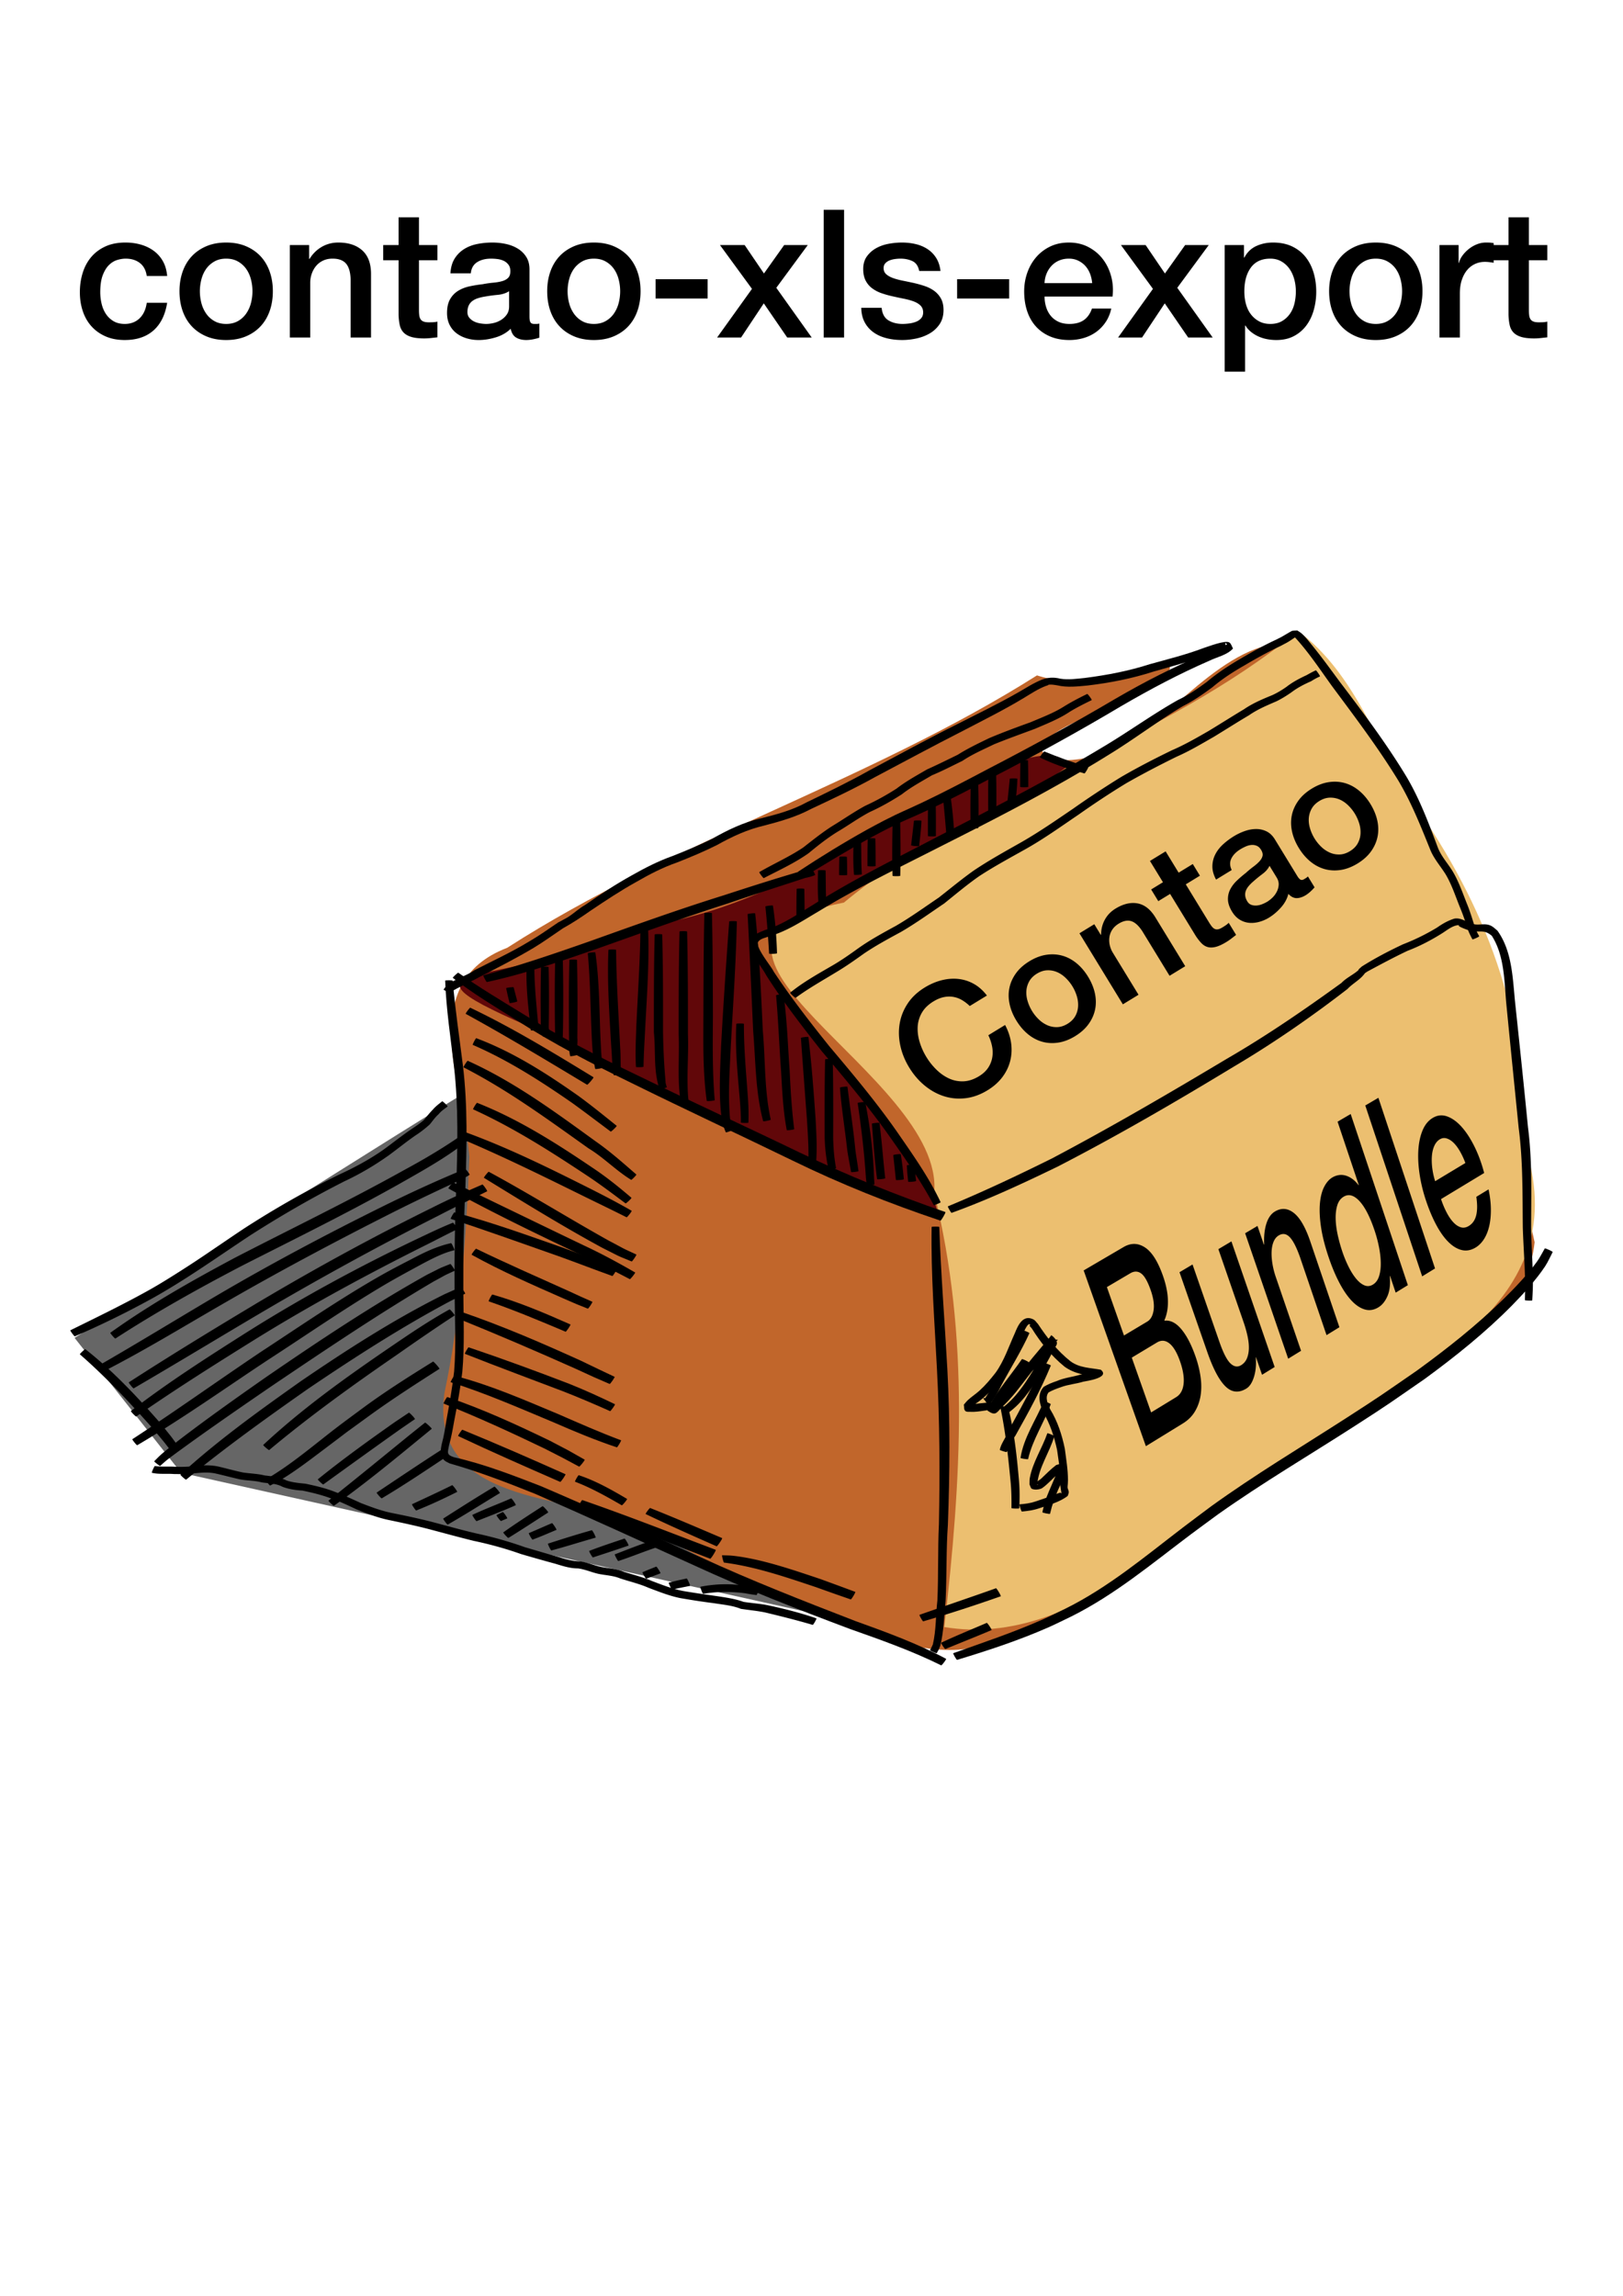 <svg xmlns="http://www.w3.org/2000/svg" xml:space="preserve" width="595.279" height="841.891"><path fill="#666" d="M170.634 400.729c-5.21 2.605-143.284 89.876-143.284 89.876l39.076 49.497 234.462 52.102-130.254-191.475z"/><path fill="#C1662B" d="M380.338 247.677c-61.747 39.027-132.904 60.449-194.295 99.879-33.777 12.962-16.141 50.449-13.88 76.629-1.11 29.135-3.156 58.222-9.166 86.756-5.505 40.301 44.07 37.542 69.226 46.826 36.663 19.719 90.234 50.006 120.455 47.095 52.556-6.272 84.051-51.57 129.165-74.419 25.832-27.016 76.708-35.299 81.017-74.886-8.582-37.246-3.098-85.758-21.847-120.061-19.239-27.993-31.153-60.387-51.091-87.789-20.555-28.02-47.803 1.767-65.524 16.377-26.816 25.659-69.438 13.351-17.95-4.006 11.448-5.319 38.914-21.927 9.498-13.833-11.628 2.354-23.949 5.244-35.603 1.431l-.005.001z"/><path fill="#ECBF70" d="M476.08 231.395c-50.324 41.307-116.613 58.313-166.56 99.59-76.535 15.025 37.174 63.216 33.109 106.446 13.102 52.785 9.953 105.271 3.722 159.223 49.467 8.166 90.354-39.854 130.441-63.771 39.376-30.78 103.304-53.139 81.892-114.746 1.735-45.847-14.054-86.243-40.154-123.533-13.557-21.364-21.357-47.626-42.449-63.214l-.001.005z"/><path fill="#610709" d="M343.872 445.009c-52.142-15.301-106.44-51.945-150.234-68.76-56.411-24.555-6.816-13.567 44.629-36.787 38.853-6.735 65.418-24.533 98.497-43.491 12.54-7.66 51.462-27.374 54.618-14.914-28.938 22.615-86.721 45.007-113.657 64.214-4.238 10.792 43.816 54.351 58.084 81.566 2.957 4.272 7.275 12.986 8.067 18.171l-.004.001z"/><path d="M168.086 356.707c7.633 5.366 15.647 10.153 23.6 15.025 13.482 8.426 27.646 15.686 41.977 22.54 19.764 9.624 39.757 18.766 59.55 28.329 17.396 8.377 35.298 15.593 53.545 21.875.222.129-1.605 3.274-1.828 3.145-18.436-6.179-36.499-13.38-53.986-21.909-19.752-9.601-39.665-18.867-59.359-28.583-14.353-6.993-28.559-14.352-42.029-22.948-7.965-4.973-16.056-9.817-23.477-15.591-.134-.143 1.873-2.024 2.007-1.883zM166.035 359.621c.906 10.448 2.471 20.821 3.761 31.224 1.771 14.729 1.402 29.579.904 44.37-.614 12.824-.8 25.658-.762 38.495.06 9.817.492 19.619-.372 29.41-.731 6.069-1.831 12.118-3.011 18.119-.519 2.96-1.031 5.877-1.856 8.765-.517 2.736-1.006 3.473 1.862 4.388 10.876 2.469 21.317 6.513 31.692 10.534 19.651 8.412 39.133 17.227 58.595 26.07 18.598 8.568 37.658 16.022 56.747 23.406 11.383 4.096 22.729 8.229 33.43 13.914.168.128-1.644 2.515-1.812 2.387-10.793-5.341-22.119-9.333-33.462-13.34-19.237-7.223-38.387-14.675-57.061-23.276-19.401-8.812-38.78-17.685-58.299-26.233-10.332-4.141-20.723-8.165-31.444-11.191-.637-.362-1.352-.612-1.909-1.086-1.885-1.603-1.429-4.083-.978-6.188.78-2.834 1.209-5.69 1.686-8.594 1.082-5.933 2.147-11.895 2.819-17.885.772-9.72.242-19.446.159-29.186-.087-12.87.097-25.739.633-38.599.446-14.649.839-29.353-.842-43.947-1.233-10.499-2.844-20.981-3.244-31.556.001-.195 2.765-.195 2.764-.001z"/><path d="M344.509 449.947c.592 17.424 2.01 34.807 2.96 52.212 1.039 18.958.898 37.943.197 56.907-.665 9.321-.376 18.678-.847 28.002-.576 5.51-.609 11.118-1.958 16.512-.806 1.885-.372 1.005-1.278 2.65-.08.176-2.567-.953-2.487-1.129.749-1.336.396-.646 1.053-2.071 1.235-5.258 1.03-10.739 1.663-16.084.427-9.31.104-18.646.56-27.959.382-18.89.278-37.788-.704-56.66-.879-17.444-2.26-34.905-1.969-52.379-.001-.199 2.81-.199 2.81-.001zM349.628 606.243c10.972-3.907 22.066-7.614 32.728-12.331 2.87-1.271 5.668-2.698 8.502-4.047 15.708-7.806 29.143-19.111 42.981-29.692 3.413-2.61 6.87-5.161 10.306-7.741 16.059-11.598 33.081-21.762 49.72-32.485 13.456-8.671 12.693-8.294 25.842-17.35 11.168-8.1 21.993-16.694 31.867-26.349 3.839-3.754 8.979-9.16 12.216-13.681 1.07-1.495 1.867-3.168 2.801-4.752.094-.205 2.994 1.12 2.9 1.325-.932 1.749-1.705 3.593-2.796 5.247-3.189 4.837-8.164 10.309-12.12 14.317-9.814 9.945-20.723 18.694-31.986 26.933-12.971 8.96-12.658 8.901-25.941 17.446-16.593 10.674-33.617 20.697-49.726 32.107-3.447 2.539-6.921 5.042-10.342 7.615-14.102 10.608-27.737 22.033-43.634 29.958-2.89 1.372-5.738 2.833-8.669 4.117-10.766 4.716-22.003 8.419-33.243 11.808-.173.1-1.58-2.346-1.406-2.445z"/><path d="M347.668 442.379c12.945-5.354 25.611-11.342 38.156-17.565 21.805-11.515 43.095-23.96 64.254-36.611 14.521-8.407 28.346-17.926 41.935-27.749 1.767-1.883 4.328-2.989 6.229-4.691.068-.061.021-.195.082-.263.358-.385.771-.715 1.157-1.072 4.819-3.043 9.913-5.702 15.072-8.126a79.171 79.171 0 0 0 12.625-6.215c1.911-1.352 3.986-2.525 6.231-3.214 2.567-.467 4.563 1.397 6.955 1.987 1.782.464 3.652-.172 5.438.248 1.501.353 2.272 1.223 3.413 2.165 5.358 7.44 5.595 17.196 6.459 26 1.637 15.388 3.256 30.778 4.762 46.181 1.583 12.147 1.166 24.364 1.146 36.564.105 6.362.536 12.711.645 19.073.043 2.593-.085 5.182-.236 7.769-.008.191-2.707.082-2.7-.109.096-2.535.127-5.073.063-7.61-.15-6.376-.637-12.735-.827-19.11-.131-12.113.078-24.243-1.499-36.293-1.537-15.404-3.104-30.805-4.602-46.213-.693-8.161-.713-17.254-5.271-24.374-3.062-2.545-4.382-1.009-8.063-1.87-.684-.217-3.69-1.255-4.123-1.826-.065-.087.39-.104.29-.148-.204-.091-.447-.015-.672-.022-2.052.305-3.879 1.834-5.571 2.912-4.061 2.557-8.271 4.759-12.766 6.474-5 2.366-9.879 4.99-14.749 7.609-1.427.97-.379.142-1.739 1.644-1.507 1.664-3.964 3.043-5.525 4.733-13.32 10.287-27.185 19.885-41.672 28.461-21.166 12.833-42.559 25.309-64.572 36.648-12.749 6.176-25.616 12.192-38.955 17-.169.097-1.539-2.287-1.37-2.384z"/><path d="M342.459 441.901c-4.495-8.456-9.994-16.343-15.49-24.169-7.841-11.234-16.67-21.695-25.493-32.155-7.133-9.036-14.212-18.131-20.394-27.854-2.006-3.78-5.792-7.525-5.876-12.052.513-2.92 3.011-3.596 5.404-4.628 6.413-1.927 11.922-5.786 17.59-9.227 14.604-9.222 30.143-16.87 45.437-24.863 20.388-10.522 40.854-20.937 60.507-32.792 9.438-5.568 18.287-12.037 27.832-17.424 3.825-1.794 7.296-4.204 10.689-6.696 3.708-3.132 7.758-5.807 11.942-8.252 4.404-2.582 8.836-5.099 13.476-7.231.579-.292 1.157-.588 1.738-.875.354-.175 3.864-2.283 4.045-2.323.642-.143 1.31-.104 1.965-.156.535.376 1.111.698 1.604 1.127 1.371 1.192 2.849 3.125 3.939 4.466 3.487 4.285 6.712 8.75 9.998 13.19 8.605 11.323 17.127 22.671 24.493 34.848 4.8 8.108 8.117 16.942 11.406 25.735 1.193 3.244 3.54 5.8 5.362 8.678 2.455 4.015 3.941 8.564 5.702 12.918 1.051 2.687 1.875 5.433 2.712 8.188a31.448 31.448 0 0 0 1.496 2.975c.079.177-2.418 1.305-2.497 1.128-.6-1.12-1.163-2.247-1.622-3.433-.834-2.686-1.729-5.335-2.795-7.942-1.748-4.216-3.104-8.658-5.473-12.568-1.894-3.013-4.32-5.698-5.631-9.06-3.464-8.565-6.877-17.196-11.62-25.157-7.385-12.07-15.907-23.316-24.338-34.667-4.377-6.063-8.525-12.379-13.597-17.891.188-.094.355-.292.566-.282s-.384.167-.559.282c-1.18.774-2.186 1.522-3.457 2.177-.604.311-1.203.635-1.805.953-4.559 2.132-8.944 4.577-13.278 7.138-4.137 2.351-8.149 4.941-11.78 8.031-3.449 2.55-6.989 5-10.831 6.93-9.363 5.596-18.016 12.239-27.335 17.912-19.55 12.162-40.038 22.688-60.585 33.05-15.349 7.846-30.955 15.302-45.679 24.286-5.827 3.402-11.513 7.3-18.081 9.122-1.529.651-3.455.787-4.257 2.349-.183 2.623 4.781 8.377 5.896 10.617 6.298 9.519 13.315 18.525 20.445 27.431 8.885 10.514 17.729 21.069 25.55 32.418 5.497 7.946 11.094 15.939 15.224 24.703.073.181-2.478 1.229-2.552 1.048h.007zM177.292 357.674c13.142-3.543 26.01-7.939 38.847-12.443 16.404-5.859 32.785-11.767 49.42-16.945 9.438-3.086 18.901-6.103 28.435-8.884 1.235-.26 2.466-.538 3.694-.827.165-.09 1.443 2.244 1.278 2.335-1.164.437-2.34.825-3.574 1.025-9.397 3.103-18.839 6.066-28.193 9.3-16.563 5.273-32.872 11.264-49.264 17.043-12.955 4.468-25.933 8.951-39.351 11.846-.174.092-1.466-2.359-1.292-2.45z"/><path d="M292.712 319.661c8.201-5.404 16.573-10.559 25.154-15.34 2.06-1.104 4.097-2.25 6.179-3.312 7.095-3.619 7.052-3.317 14.437-6.823 8.095-3.843 16.01-8.034 23.934-12.213 15.797-8.188 31.397-16.702 46.719-25.748 10.572-6.143 21.487-11.758 32.788-16.441 2.818-.845 5.598-2.223 8.147-3.485-1.42-1.772.028 1.671-.594 1.854-.39.114-.798.15-1.196.225-.479.122-.966.221-1.439.366-1.294.395-2.559.878-3.842 1.305-6.483 2.533-13.207 4.324-19.895 6.221-7.881 2.558-15.976 4.137-24.185 5.11-3.692.35-7.479.795-11.135-.056-1.04-.173-2.179-.378-3.237-.232-.058.008-.031.127-.084.151-.286.136-.599.208-.898.312-2.882 1.095-5.462 2.836-8.09 4.42-7.287 4.391-14.911 8.175-22.446 12.113-10.784 5.482-21.419 11.246-32.115 16.896-7.631 4.237-15.529 7.965-23.43 11.666-5.397 2.876-11.207 4.542-17.089 6.069-6.189 1.423-11.912 4.071-17.418 7.163-4.781 2.399-9.737 4.462-14.715 6.42-5.194 1.801-10.043 4.324-14.793 7.057-5.824 3.225-11.366 6.91-16.891 10.617-3.289 2.321-6.606 4.506-10.124 6.457-3.564 2.389-7.01 4.917-10.688 7.136-6.479 3.856-13.21 7.287-19.924 10.715-3.372 1.886-7.699 3.678-10.691 5.625-.071.173-2.522-.842-2.45-1.015 1.955-3.441 8.27-4.796 11.266-7.085 6.679-3.421 13.513-6.564 19.936-10.452 3.735-2.17 7.248-4.639 10.812-7.073 1.391-.788 2.908-1.468 4.226-2.376 1.901-1.312 3.631-2.897 5.654-4.044 5.519-3.824 11.12-7.537 17.001-10.785 4.867-2.766 9.84-5.316 15.13-7.189 4.866-1.931 9.726-3.927 14.414-6.257 5.665-3.243 11.544-6.078 17.947-7.548 5.747-1.436 11.451-2.927 16.682-5.818 7.812-3.767 15.617-7.565 23.187-11.805 10.695-5.671 21.298-11.515 32.14-16.905 7.549-3.862 15.199-7.535 22.558-11.753 2.785-1.601 5.502-3.386 8.498-4.567 2.211-.852 4.436-.925 6.727-.36 2.993.503 6.027.023 9.02-.263 8.066-1.035 16.04-2.535 23.798-5.044 6.685-1.853 13.426-3.521 19.916-5.991 1.548-.479 7.792-2.921 9.266-1.98.73.466.91 1.474 1.365 2.211-2.151 2.415-5.866 3.112-8.647 4.479-11.084 4.812-21.789 10.51-32.23 16.576-15.319 9.137-30.93 17.724-46.778 25.912-7.983 4.196-15.956 8.419-24.13 12.237-7.801 3.644-6.906 2.902-14.375 6.615-2.083 1.036-4.122 2.16-6.183 3.239-8.6 4.663-16.902 9.826-25.309 14.829-.144.133-2.021-1.903-1.878-2.036h-.002zM383.038 275.562c4.834 1.974 9.755 3.868 14.81 5.206l1.301.512c.167.099-1.233 2.452-1.4 2.353l-1.156-.358c-5.22-1.329-10.355-3.158-15.203-5.501-.157-.118 1.491-2.329 1.648-2.212zM188.395 362.058c.844 3.256.397 1.543 1.339 5.138.043.201-2.799.802-2.841.601-.909-3.712-.498-1.909-1.245-5.409-.023-.195 2.723-.524 2.747-.33z"/><path d="M195.99 353.109c-.075 7.351.671 14.661 1.356 21.97l.206 2.518c.017.202-2.836.433-2.853.231l-.278-2.497c-.82-7.379-1.646-14.784-1.196-22.222 0-.195 2.765-.195 2.765 0zM201.216 354.632c.183 7.353.16 14.71.047 22.065.21 2.083.017 1.179.455 2.735.046.188-2.606.836-2.652.648-.608-2.015-.349-.894-.685-3.383-.113-7.354-.137-14.712.047-22.065 0-.197 2.788-.197 2.788 0zM206.421 352.026c.207 8.285.199 16.573.076 24.859-.062 2.71-.026 1.506-.099 3.614 0 .194-2.743.194-2.743 0-.071-2.108-.035-.904-.098-3.614-.123-8.286-.131-16.575.076-24.859.001-.197 2.788-.197 2.788 0zM211.631 352.026c.254 9.526.214 19.057.129 28.586.207 2.06-.357 4.125.032 6.163.035.188-2.627.689-2.662.501-.538-2.195-.331-4.41-.416-6.664-.085-9.528-.125-19.06.129-28.586 0-.197 2.788-.197 2.788 0zM218.362 349.28c1.492 10.497 1.439 21.116 1.894 31.685.191 3.536.275 7.055.857 10.549.032.199-2.781.647-2.812.448-.76-3.587-1.032-7.208-1.219-10.873-.53-10.504-.538-21.036-1.493-31.518-.021-.196 2.752-.487 2.773-.291zM225.97 348.338c.098 11.945.918 23.865 1.488 35.794.275 3.25.042 6.504.397 9.743.026.194-2.723.564-2.748.37-.668-3.289-.592-6.629-.885-9.968-.702-11.964-1.573-23.948-1.063-35.938 0-.199 2.811-.199 2.811-.001zM237.691 340.305c.503 12.128-.386 24.253-1.027 36.36-.237 4.833-.551 9.666-.635 14.505.004.196-2.766.253-2.77.058-.316-4.895-.03-9.803.119-14.699.553-12.073 1.402-24.135 1.524-36.224.001-.196 2.789-.196 2.789 0zM242.887 342.69c.307 11.949.305 23.903.296 35.855.085 5.428.335 10.854.778 16.265.238 2.9.02 1.896.615 3.858.052.188-2.606.919-2.658.731-2.312-6.586-1.375-14.032-2.092-20.854-.007-11.952-.01-23.905.296-35.855 0-.195 2.765-.195 2.765 0zM252.017 341.607c.296 12.548.311 25.101.308 37.652.312 8.355-.697 16.776.28 25.101.025.2-2.798.551-2.823.352-1.486-8.389-.514-16.983-.86-25.453-.003-12.551.012-25.104.308-37.652-.001-.197 2.787-.197 2.787 0zM261.12 334.864c.298 12.522.319 25.05.359 37.576-.066 10.338-.221 20.674.67 30.982.02.208-2.913.485-2.934.277-1.433-10.362-1.265-20.819-1.221-31.259.04-12.526.062-25.053.36-37.576.002-.195 2.766-.195 2.766 0zM270.263 337.919c-.337 15.275-1.388 30.521-2.229 45.773-.318 7.326-.871 14.648-.562 21.985.121 2.865.191 5.923 1.36 8.58.068.185-2.545 1.152-2.613.967-1.381-3.034-1.732-6.131-1.969-9.468-.522-7.408-.042-14.821.229-22.228.829-15.213 1.857-30.416 2.973-45.609-.001-.198 2.81-.198 2.811 0zM276.981 334.954c1.496 14.273 2.14 28.64 2.794 42.975.98 10.831.535 21.974 2.919 32.648.04.197-2.741.768-2.781.571-2.865-10.746-2.746-22.082-3.671-33.083-.64-14.274-1.272-28.551-2.035-42.818-.021-.196 2.754-.487 2.774-.291v-.002zM287.386 364.663c1.284 9.273 1.573 18.646 2.239 27.977.356 7.158.765 14.302 1.674 21.413.026.193-2.709.557-2.734.364-1.346-7.125-1.672-14.361-2.084-21.585-.675-9.278-1.005-18.574-1.841-27.838-.024-.195 2.724-.524 2.746-.331zM296.503 380.291c1.199 9.918 1.917 19.902 2.627 29.868.304 5.74.681 11.521.076 17.253-.013.195-2.773.014-2.761-.182.274-5.627-.145-11.261-.487-16.876a6046.043 6046.043 0 0 1-2.202-29.735c-.023-.194 2.724-.523 2.747-.328zM305.426 388.492c.226 9.555.196 19.114.17 28.67.068 3.761.341 7.521 1.066 11.214.037.191-2.673.704-2.709.513-.974-3.835-1.358-7.775-1.485-11.727-.026-9.557-.056-19.115.17-28.67 0-.197 2.788-.197 2.788 0zM310.828 398.524c.927 7.571 2.117 15.109 2.853 22.702.325 2.752.843 5.475 1.188 8.224.023.192-2.692.524-2.716.333-.463-2.77-1.053-5.518-1.433-8.301-.827-7.551-2.092-15.048-2.64-22.63-.021-.194 2.725-.523 2.748-.328zM317.366 404.224c1.812 9.126 2.909 18.379 3.213 27.676l.158 2.412c.015.202-2.834.417-2.849.216l-.285-2.509c-.585-9.222-1.684-18.396-3.037-27.535-.018-.198 2.782-.46 2.8-.26zM322.575 411.793c.87 6.747 1.325 13.532 2.11 20.289.021.211-2.969.521-2.99.311-.885-6.749-1.371-13.523-1.894-20.308-.019-.198 2.754-.488 2.774-.292zM330.371 423.279c.522 3.029.83 6.088 1.144 9.145.018.207-2.911.456-2.929.249-.305-3.023-.62-6.046-.962-9.065-.023-.194 2.724-.523 2.747-.329zM335.366 427.351c.391 3.604.176 1.699.648 5.711.019.207-2.901.473-2.921.266-.411-4.14-.253-2.146-.492-5.977.001-.196 2.765-.196 2.765 0zM283.48 332.104c.916 5.777 1.313 11.62 1.515 17.461.008.206-2.906.316-2.914.11a380.886 380.886 0 0 0-1.348-17.241c-.024-.195 2.723-.524 2.747-.33zM294.994 325.98c.1 3.575.103 7.151.109 10.728 0 .213-3.007.213-3.007 0 .007-3.576.009-7.152.109-10.728.001-.198 2.789-.198 2.789 0zM302.808 319.235c.111 3.923-.006 7.84.281 11.755.015.204-2.865.401-2.879.197-.354-3.979-.283-7.96-.167-11.953 0-.194 2.765-.194 2.765.001zM310.635 314.258c.086 4.185.054 1.997.091 6.565 0 .21-2.969.21-2.969 0 .037-4.568.005-2.38.091-6.565 0-.197 2.787-.197 2.787 0zM315.831 308.816c.111 3.923-.006 7.841.281 11.756.015.203-2.865.4-2.879.197-.354-3.979-.283-7.96-.167-11.953.001-.195 2.765-.195 2.765 0zM321.041 307.514c.107 3.349.101 6.7.105 10.051 0 .21-2.976.21-2.976 0 .004-3.351-.003-6.702.104-10.051.002-.195 2.767-.195 2.767 0zM330.157 301.002c.135 6.713.214 13.434.033 20.148 0 .2-2.832.2-2.832 0-.18-6.713-.101-13.434.034-20.148.001-.195 2.765-.195 2.765 0zM337.972 301.002c-.125 3.095-.515 6.171-.865 9.247-.02.207-2.945-.076-2.926-.282.347-2.987.712-5.973 1.026-8.964 0-.196 2.765-.196 2.765-.001zM343.181 294.491c.11 4.025.092 8.052.071 12.078 0 .206-2.907.206-2.907 0-.021-4.026-.038-8.053.071-12.078 0-.196 2.765-.196 2.765 0zM348.622 291.963c.68 4.451 1.061 8.937 1.372 13.426.013.207-2.915.392-2.928.185a836.984 836.984 0 0 0-1.218-13.32c-.02-.196 2.754-.486 2.774-.291zM358.809 287.979c.129 5.207.156 10.419.036 15.627 0 .201-2.837.201-2.837 0a328.28 328.28 0 0 1 .036-15.627c0-.196 2.765-.196 2.765 0zM365.334 282.989c.145 4.881.119 9.766.089 14.648 0 .21-2.966.21-2.966 0-.03-4.883-.056-9.767.089-14.648 0-.197 2.788-.197 2.788 0zM377.042 278.862c.091 3.225.096 6.45.104 9.676 0 .21-2.973.21-2.973 0 .01-3.226.014-6.451.104-9.676.001-.195 2.765-.195 2.765 0zM373.148 285.593c-.107 3.442-.502 6.865-.858 10.288-.018.209-2.979-.05-2.961-.26.35-3.342.718-6.682 1.032-10.027 0-.197 2.787-.197 2.787-.001zM272.855 375.469c-.05 8.731.763 17.424 1.396 26.125.25 3.356.394 6.719.243 10.082-.004.195-2.764.134-2.76-.061.022-3.282-.23-6.552-.511-9.821-.742-8.755-1.635-17.528-1.156-26.324 0-.198 2.787-.198 2.788-.001zM289.811 364.031c4.609-3.75 9.777-6.644 14.893-9.619 3.558-2.005 6.892-4.369 10.203-6.747 4.356-3.078 9.066-5.621 13.74-8.178 5.424-3.159 10.502-6.843 15.699-10.348 4.231-3.32 8.353-6.737 12.736-9.856 5.693-3.833 11.721-7.147 17.688-10.533 6.498-3.73 12.644-7.994 18.831-12.203a346.286 346.286 0 0 1 17.585-11.605c6.078-3.531 12.327-6.745 18.648-9.812 4.69-2.024 9.104-4.567 13.521-7.115 4.32-2.614 8.577-5.333 12.912-7.923 3.22-2.212 6.799-3.714 10.393-5.183 1.829-.839 3.535-1.874 5.179-3.027 2.277-1.779 4.85-3.125 7.464-4.333a40.828 40.828 0 0 1 3.302-1.733c.158-.108 1.695 2.133 1.536 2.242-1.148.48-2.206 1.096-3.261 1.761-2.509 1.101-4.981 2.359-7.164 4.026-1.783 1.239-3.595 2.378-5.552 3.335-3.455 1.491-6.936 2.94-10.044 5.107-4.362 2.568-8.623 5.304-12.949 7.934-4.469 2.55-8.883 5.2-13.608 7.263-6.23 3.068-12.397 6.265-18.43 9.708-5.97 3.627-11.8 7.492-17.51 11.515-6.249 4.232-12.379 8.637-18.95 12.377-5.912 3.335-11.916 6.54-17.597 10.262-4.423 3.101-8.527 6.55-12.731 9.939-5.265 3.544-10.404 7.277-15.899 10.469-4.602 2.493-9.227 4.991-13.564 7.923-3.363 2.419-6.762 4.804-10.326 6.919-4.966 3.023-10.04 5.863-14.734 9.314-.135.144-2.143-1.737-2.011-1.879zM278.49 319.803c5.335-3.095 10.985-5.579 16.116-9.019 3.42-2.67 6.782-5.366 10.431-7.725 4.106-2.477 8.047-5.244 12.257-7.541a91.522 91.522 0 0 0 11.592-6.366c3.489-2.689 7.349-4.795 11.144-7.006 3.805-1.707 7.537-3.552 11.281-5.387 3.686-2.337 7.611-4.189 11.532-6.092 5.004-2.113 10.1-3.994 15.209-5.837 4.129-1.762 8.388-3.344 12.195-5.75 2.75-1.705 5.607-3.189 8.515-4.602.159-.117 1.814 2.137 1.655 2.254-2.816 1.384-5.621 2.769-8.291 4.43-3.902 2.584-8.299 4.271-12.58 6.124-5.016 1.867-10.061 3.658-15.016 5.686-3.92 1.91-7.92 3.617-11.555 6.056-3.697 1.795-7.338 3.702-11.141 5.273-3.75 2.215-7.603 4.271-11.047 6.964-3.771 2.427-7.646 4.642-11.738 6.49-4.192 2.205-8.038 5.028-12.126 7.42-3.663 2.292-7.01 4.949-10.335 7.698-5.148 3.646-10.866 6.241-16.449 9.141-.156.116-1.805-2.095-1.649-2.211zM369.641 515.607c2.311 8.87 3.28 18.063 4.083 27.179.311 3.431.287 6.865.117 10.3-.005.202-2.866.125-2.86-.077.046-3.332-.013-6.663-.351-9.982-.869-8.962-1.823-17.961-3.686-26.776-.044-.192 2.651-.834 2.697-.644z"/><path d="M365.939 516.998c-3.32-.33-6.604.907-9.909.728-.685-.037-1.549.13-2.024-.363-.534-.553-.333-1.501-.5-2.252.507-.571.956-1.199 1.52-1.715 1.35-1.235 2.906-2.23 4.261-3.461 2.237-2.033 4.087-4.252 5.937-6.633 3.113-4.387 4.781-9.543 6.991-14.399 1.135-2.806 2.966-7.046 6.848-5.034.69.357 1.097 1.103 1.645 1.654 3.374 5.093 7.117 9.873 11.921 13.673 3.35 2.468 7.296 2.374 11.132 3.104 3.529 2.925-5.278 4.151-6.407 4.364-2.705.845-5.609 1.02-8.257 2.033-1.549.526-3.078 1.101-4.508 1.908-1.44 1.823-.25 4.418.604 6.215 2.739 4.463 4.286 9.316 5.354 14.407.5 3.857 1.153 7.685 1.163 11.582-.02.442-.032.886-.059 1.328-.024.406-.096.81-.093 1.216.005.689.526 1.297.432 1.988-.058.423-.252.816-.378 1.225-2.871 2.244-7.034 3.363-10.481 4.54-2.055.712-4.181.999-6.331 1.194-.187.062-1.063-2.583-.876-2.645 1.967-.141 3.904-.392 5.787-1.022 2.147-.696 4.267-1.465 6.396-2.216.912-.321 1.77-.824 2.717-1.02.118-.024.231.065.348.099.06.062.132.255.179.184.005-.008-.841-4.308-.39-4.854-.049-3.74-.755-7.396-1.242-11.095-1.066-4.919-2.559-9.599-5.16-13.946-1.27-3.025-2.264-6.566.285-9.236 1.481-.919 3.124-1.558 4.769-2.107 2.752-1.222 5.783-1.475 8.656-2.352 1.646-.272 3.252-.589 4.856-1.049.385-.111.884-.654 1.147-.354.427.487.155 1.286.232 1.929l.271.201c-4.369-.406-8.578-.979-12.289-3.62-4.841-3.938-8.722-8.73-12.026-14.022l-.849-.998c.076-.13.312-.266.229-.39-.896-1.326-2.897 4.053-2.939 4.12-2.282 5.026-3.991 10.362-7.197 14.915-3.226 4.238-6.821 8.399-11.596 10.943-.309-.282-.596-.59-.926-.847-.544-.425 1.385.02 2.071-.054 3.114-.33 6.233-.811 9.377-.545.186.049-.502 2.728-.691 2.679z"/><path d="M377.573 488.87c-2.995 6.617-6.878 12.772-10.298 19.165-.963 1.968-2.021 3.869-3.284 5.657-.564.799-1.162 1.63-1.322 1.516-.869-.624-1.366-1.646-2.05-2.468.032-.191 2.738.255 2.706.446-.857.062-1.714.138-2.572.183-.059.003.129-.012.165-.058.241-.3.433-.636.647-.955 1.173-1.734 2.133-3.576 3.004-5.482 3.307-6.443 7.141-12.606 10.452-19.051.074-.18 2.625.867 2.552 1.047z"/><path d="M377.339 499.579c-3.771 6.154-8.514 11.655-12.313 17.785.037 1.152-1.334-.738-1.321-1.374.013-.662.89-.98 1.336-1.469.77-.843 1.558-1.669 2.313-2.523 2.741-3.104 2.711-3.175 5.303-6.51 3.958-5.182 8.183-10.137 12.388-15.112.229-.224.43-.864.684-.671.868.66 1.738 1.574 1.92 2.649.145.856-.688 1.597-1.07 2.377-1.591 3.253-3.439 6.387-5.217 9.539-3.247 5.304-6.878 10.707-12.128 14.222l-1.703-2.809c.061-.186 2.677.684 2.615.868l-2.809-.058c4.822-3.466 8.229-8.492 11.3-13.485l3.753-6.569c.517-.916 1.033-1.831 1.531-2.757.368-.683.399-1.671 1.064-2.069.838-.501 1.941-.421 2.911-.312.255.029-.333.39-.5.584-3.969 5.129-8.255 10.021-12.146 15.217-2.545 3.248-2.771 3.675-5.517 6.652-.787.853-1.609 1.672-2.43 2.491-1.781 1.781-2.147 3.092-4.991 1.124-.335-.231.101-.809.151-1.213 3.438-6.347 8.27-11.826 12.348-17.756.083-.177 2.611 1.001 2.528 1.179z"/><path d="M385.424 500.752c-3.634 8.872-8.273 17.301-12.957 25.652-1.362 1.84-1.854 4.211-3.228 6.044-.056.18-2.589-.61-2.532-.789.423-2.346 2.217-4.305 2.928-6.534 4.55-8.346 9.144-16.684 13.168-25.3.065-.185 2.686.741 2.621.927zM385.385 514.924c-2.415 6.807-6.705 13.046-8.294 20.129-.029.197-2.815-.229-2.785-.426 1.109-7.416 5.684-13.922 8.527-20.751.074-.181 2.626.867 2.552 1.048zM386.69 526.645c-1.715 6.03-5.811 11.537-6.277 17.874 1.147-.125-.59.19-.059-.946.282-.602 1.012-.863 1.496-1.319 1.834-1.725 3.519-3.479 5.527-5.003 6.698-2.404 1.144 7.978.513 9.521-.415 1.015-.795 2.043-1.192 3.064-1.218 3.652-.706 1.887-1.57 5.285-.04.199-2.853-.373-2.812-.571.851-3.645.336-1.768 1.58-5.62 1.124-2.864 2.418-5.637 3.586-8.479.189-.462.074-1.175.517-1.404.414-.214 2.854.329 1.391.143-1.747 1.378-6.137 6.239-7.622 6.747-1.008.345-2.195.444-3.193.073-.592-.22-.649-1.082-.975-1.623.034-.782-.037-1.577.101-2.348 1.041-5.8 4.532-10.933 6.438-16.44.073-.182 2.625.865 2.551 1.046zM169.595 524.298c12.705 5.198 25.271 10.715 37.807 16.312.199.137-1.73 2.95-1.93 2.813-12.526-5.489-25.063-10.972-37.427-16.817-.163-.11 1.387-2.416 1.55-2.308zM164.075 512.306c12.946 4.394 25.366 10.101 37.657 16.046 8.96 4.707 4.728 2.388 12.717 6.919.181.145-1.861 2.696-2.042 2.552-8.028-4.309-3.791-2.084-12.726-6.65-12.166-5.853-24.428-11.489-36.977-16.481-.168-.098 1.202-2.483 1.371-2.386zM166.68 504.492c13.179 3.387 25.65 8.885 38.168 14.114 7.597 3.313 15.17 6.657 22.934 9.56.183.109-1.354 2.694-1.537 2.586-7.945-2.645-15.654-5.875-23.327-9.222-12.419-5.183-24.751-10.611-37.607-14.654-.169-.097 1.2-2.48 1.369-2.384zM171.89 494.073c12.333 4.168 24.55 8.639 36.7 13.31 5.757 2.292 11.389 4.865 16.967 7.557.179.126-1.612 2.658-1.792 2.531-5.619-2.5-11.268-4.93-16.996-7.172-12.088-4.603-24.224-9.085-36.251-13.843-.168-.097 1.202-2.48 1.37-2.384l.002.001zM169.788 481.269c14.812 5.102 29.204 11.331 43.461 17.804 8.699 4.188 4.64 2.258 12.174 5.809.185.129-1.639 2.752-1.824 2.623-7.71-3.335-3.582-1.505-12.366-5.525-14.204-6.343-28.496-12.487-42.915-18.326-.168-.105 1.301-2.489 1.47-2.385zM180.594 474.705c9.859 2.818 19.283 6.845 28.639 10.993.188.127-1.604 2.78-1.792 2.653-9.318-3.925-18.632-7.859-28.201-11.146-.177-.095 1.177-2.596 1.354-2.5zM174.636 457.917c11.08 5.363 22.351 10.311 33.575 15.359 6.529 2.99 3.505 1.631 9.062 4.096.179.119-1.499 2.644-1.678 2.525-5.728-2.296-2.634-1.013-9.264-3.891-11.272-4.951-22.56-9.915-33.345-15.878-.155-.116 1.494-2.327 1.65-2.211zM166.68 444.584c13.642 3.623 26.913 8.449 40.221 13.108 6.506 2.363 12.897 5.018 19.337 7.549.189.117-1.464 2.797-1.653 2.68-6.519-2.332-12.971-4.837-19.484-7.185-13.246-4.641-26.447-9.406-39.789-13.77-.17-.096 1.2-2.48 1.368-2.382z"/><path d="M166.255 433.61c15.969 7.672 31.897 15.427 47.871 23.089 6.44 2.997 12.679 6.38 18.826 9.931.173.138-1.782 2.585-1.955 2.446-6.264-3.282-12.574-6.475-19.011-9.408-16.021-7.572-31.971-15.321-47.512-23.845-.155-.126 1.625-2.339 1.781-2.213zM179.279 429.703c14.854 8.032 29.182 16.987 43.932 25.212 7.419 3.926 4.004 2.251 10.193 5.132.18.122-1.556 2.664-1.735 2.541-6.533-2.71-2.964-1.111-10.641-4.938-14.828-8.04-29.157-16.912-43.528-25.734-.158-.126 1.622-2.339 1.779-2.213zM169.788 414.849c15.535 5.585 30.411 12.876 45.15 20.272 5.652 2.835 11.271 5.724 16.746 8.888.168.133-1.71 2.513-1.878 2.38-5.644-2.852-11.35-5.571-17.019-8.372-14.675-7.23-29.375-14.464-44.47-20.784-.166-.104 1.303-2.487 1.471-2.384zM174.997 404.417c15.192 5.989 29.021 14.806 42.491 23.918 4.963 3.302 9.593 7.044 14.118 10.909.145.154-2.035 2.194-2.179 2.04-4.72-3.536-9.427-7.094-14.354-10.341-13.352-8.857-26.927-17.497-41.545-24.143-.168-.104 1.301-2.486 1.469-2.383zM171.568 389.008c16.917 7.612 31.926 18.683 46.874 29.515 5.293 3.686 10.104 7.965 14.962 12.185.138.135-1.774 2.082-1.912 1.947-5.513-3.364-10.062-8.184-15.602-11.523-14.842-10.558-29.604-21.4-45.863-29.725-.17-.109 1.371-2.508 1.541-2.399zM174.688 380.717c13.569 5.082 25.819 12.951 37.599 21.261 4.749 3.468 9.308 7.184 13.893 10.864.148.155-2.042 2.267-2.191 2.112-4.699-3.492-9.35-7.049-14.097-10.477-11.584-8.031-23.516-15.699-36.495-21.31-.175-.091 1.118-2.542 1.291-2.45zM172.495 369.537c15.608 7.463 30.428 16.487 45.181 25.497.193.167-2.159 2.911-2.354 2.744-14.724-8.849-29.438-17.736-44.506-25.989-.159-.119 1.521-2.37 1.679-2.252zM213.578 550.087c16.45 5.69 32.66 12.081 48.94 18.246.23.144-1.798 3.402-2.028 3.259-16.171-6.183-32.253-12.583-48.282-19.121-.169-.097 1.201-2.481 1.37-2.384zM298.089 595.862c-5.801-1.714-11.648-3.171-17.529-4.58-2.925-.598-5.887-.85-8.838-1.309-3.158-1.274-6.524-1.517-9.839-2.064-4.114-.51-8.189-1.153-12.275-1.855-4.081-.808-7.934-2.372-11.812-3.825-3.352-1.477-6.93-2.277-10.389-3.432-2.542-1.045-5.275-1.104-7.93-1.658-2.56-.562-4.9-1.672-7.523-1.992-2.873.002-5.609-.894-8.322-1.722-4.185-1.126-8.349-2.328-12.512-3.53-5.69-2.025-11.503-3.617-17.41-4.857-5.713-1.403-11.385-2.981-17.078-4.474-4.732-1.199-9.495-2.221-14.272-3.216-3.979-.844-7.739-2.34-11.516-3.808-3.107-1.454-6.204-2.965-9.454-4.071-3.396-1.271-6.966-2.133-10.519-2.863-2.474-.147-4.901-.504-7.231-1.376-2.396-1.298-5.054-1.225-7.652-1.625-2.593-.711-5.304-.603-7.919-1.101-2.94-.645-5.84-1.445-8.777-2.104-2.454-.583-4.929-.426-7.407-.184-2.738.35-5.497.374-8.252.317-2.641-.214-5.347.172-7.931-.449-.176-.079.942-2.558 1.117-2.479 2.478.398 5.037.073 7.535.286 2.211.035 4.426.048 6.623-.25 3.172-.354 6.368-.509 9.503.243 2.886.682 5.736 1.499 8.645 2.091 2.608.397 5.274.432 7.854 1.068 2.766.35 5.528.552 8.071 1.844 2.258.773 4.596.953 6.955 1.197 3.66.761 7.337 1.614 10.818 2.99 3.237 1.207 6.367 2.667 9.511 4.096 3.658 1.412 7.318 2.809 11.173 3.609 4.834.964 9.651 1.976 14.43 3.188 5.662 1.471 11.286 3.095 16.986 4.405a140.98 140.98 0 0 1 17.548 4.984c4.166 1.226 8.327 2.464 12.506 3.646 2.596.839 5.229 1.516 7.977 1.59 2.63.438 5.038 1.5 7.634 2.049 2.746.533 5.573.644 8.192 1.739 3.507 1.119 7.106 1.972 10.49 3.453 3.742 1.397 7.468 2.89 11.414 3.624 4.077.688 8.156 1.282 12.251 1.855 3.318.515 6.631.956 9.807 2.117 3.01.472 6.046.637 9.03 1.265 5.988 1.274 11.893 2.774 17.687 4.782.168.097-1.202 2.48-1.37 2.384zM31.312 494.77c10.212 8.01 19.066 17.504 27.604 27.227 5.269 6.602 2.889 3.451 7.2 9.405.114.189-2.562 1.797-2.675 1.607-4.439-5.704-2.013-2.671-7.317-9.07-8.48-9.544-17.185-18.886-26.82-27.289-.134-.142 1.874-2.023 2.008-1.88zM25.799 487.832c9.392-4.633 18.817-9.183 27.982-14.254 12.413-6.871 23.911-15.214 35.707-23.057 11.269-7.289 22.937-13.939 34.988-19.841 5.673-2.593 11.096-5.514 16.192-9.097 3.246-2.351 6.371-4.859 9.674-7.129 1.809-1.251 3.655-2.401 5.278-3.889 1.01-1.263 2.013-2.53 3.153-3.679.985-1.166 2.226-2.074 3.406-3.026.134-.141 2.13 1.745 1.996 1.886-1.145.891-2.39 1.697-3.304 2.839-1.23 1.081-2.175 2.438-3.198 3.706-1.703 1.54-3.476 2.933-5.423 4.171-3.277 2.288-6.385 4.802-9.605 7.168-5.161 3.67-10.555 6.87-16.307 9.556-11.854 6.008-23.367 12.662-34.56 19.83-11.89 7.847-23.487 16.183-35.951 23.119a328.283 328.283 0 0 1-28.38 13.906c-.154.118-1.803-2.093-1.648-2.209z"/><path d="M40.47 488.734c14.498-10.41 30.056-19.158 45.776-27.552 20.689-10.681 41.67-20.783 62.011-32.128 7.749-4.175 15.285-8.676 22.469-13.757.138-.143 2.164 1.812 2.026 1.956-6.821 5.718-14.508 10.196-22.225 14.59-20.213 11.603-41.148 21.83-61.917 32.391-15.781 8.255-31.33 16.925-46.282 26.62-.149.132-2.011-1.987-1.861-2.119h.003zM36.383 500.662c14.113-8.117 27.99-16.63 42.006-24.914 20.644-12.173 41.823-23.398 63.312-33.997 9.498-4.653 19.11-9.088 28.905-13.085.151-.115 1.795 2.024 1.644 2.141-2.216 1.422-4.593 2.467-6.978 3.579-7.172 3.343-14.313 6.746-21.38 10.309-21.319 10.764-42.403 21.992-63.067 33.975-14.152 8.171-28.113 16.703-42.672 24.149-.152.125-1.921-2.031-1.77-2.157zM47.247 506.916c15.206-9.838 30.671-19.254 46.197-28.577 21.359-12.75 43.168-24.689 65.481-35.677 5.898-2.983 11.938-5.666 18.003-8.292.175-.124 1.936 2.352 1.761 2.476-5.849 2.936-11.756 5.749-17.555 8.782-22.118 11.175-43.838 23.092-65.199 35.655-15.66 9.242-31.197 18.694-46.909 27.847-.156.126-1.936-2.087-1.779-2.214zM48.014 517.438c13.94-10.745 28.805-20.195 43.656-29.609 19.792-12.396 40.338-23.491 61.402-33.552 4.325-2.032 8.612-4.136 13.056-5.896.168-.114 1.786 2.262 1.618 2.376-4.237 2.043-8.382 4.266-12.603 6.341-20.749 10.393-41.158 21.44-60.909 33.644-14.934 9.292-29.82 18.658-44.267 28.704-.141.137-2.096-1.87-1.953-2.008zM48.549 527.767c15.896-10.338 31.307-21.398 47.053-31.965 13.966-9.153 27.766-18.634 42.226-27.01 5.458-3.161 9.869-5.378 15.389-8.241 3.932-2.019 7.912-3.729 12.218-4.682.184-.087 1.407 2.507 1.224 2.594-4.038.965-7.67 2.863-11.351 4.773-5.058 2.752-10.084 5.432-15.036 8.382-14.312 8.525-28.025 18.025-41.996 27.082-15.92 10.512-31.486 21.622-47.945 31.278-.158.127-1.938-2.086-1.782-2.211zM56.573 535.839c.861-.837 1.679-1.721 2.583-2.51 2.892-2.52 8.033-6.412 10.886-8.551 9.242-6.926 18.668-13.579 28.137-20.189 19.084-13.081 38.377-25.948 58.598-37.22 6.123-3.035 3.31-1.797 8.38-3.854.173-.117 1.831 2.334 1.658 2.451-4.718 2.186-2.072.882-7.876 4.031-19.848 11.685-38.961 24.581-58.057 37.44-9.53 6.503-19.023 13.053-28.423 19.747-1.608 1.146-8.924 6.396-11.027 8.049-.924.727-1.781 1.533-2.673 2.3-.12.156-2.306-1.54-2.186-1.694zM66.167 540.738c13.777-12.604 28.979-23.483 44.192-34.257 16.987-11.59 34.325-22.763 52.765-31.918 4.54-2 2.562-1.2 5.898-2.488.164-.112 1.753 2.218 1.588 2.33-3.069 1.521-1.231.605-5.511 2.756-18.006 9.595-35.18 20.666-52.064 32.099-15.242 10.678-30.368 21.528-44.76 33.344-.131.149-2.24-1.717-2.108-1.866zM96.547 529.868c14.328-13.354 30.3-24.752 46.447-35.772 7.147-4.872 14.306-9.748 21.886-13.929.157-.133 2.043 2.082 1.887 2.216-7.163 4.673-14.197 9.534-21.203 14.439-16.053 11.036-31.881 22.412-46.83 34.921-.133.155-2.319-1.72-2.187-1.875zM97.437 542.544c9.57-5.521 17.93-12.883 26.7-19.547 2.9-2.203 5.845-4.348 8.767-6.521 8.339-6.169 17.11-11.698 25.916-17.162.188-.166 2.537 2.494 2.35 2.66-8.662 5.537-17.319 11.09-25.641 17.134-13.767 10.017-3.814 2.692-16.676 12.361-5.494 4.13-10.978 8.384-16.937 11.842-.917.531-1.888.963-2.832 1.444-.156.116-1.804-2.095-1.647-2.211zM116.573 542.48c9.115-7.378 18.646-14.225 28.229-20.978l5.175-3.457c.167-.156 2.376 2.209 2.209 2.365l-5.073 3.483c-9.55 6.768-19.043 13.616-28.531 20.467-.134.142-2.142-1.739-2.009-1.88zM120.479 550.293c9.994-7.923 19.854-16.015 29.748-24.063l5.653-4.53c.16-.174 2.611 2.098 2.451 2.271l-5.585 4.578c-9.89 8.117-19.821 16.216-30.26 23.625-.132.142-2.14-1.738-2.007-1.881zM138.157 547.34c7.822-5.215 15.617-10.465 23.521-15.555.167-.151 2.312 2.213 2.146 2.364-7.868 5.205-15.687 10.501-23.806 15.31-.15.132-2.01-1.987-1.861-2.119zM151.116 551.608c4.933-2.28 9.858-4.568 14.73-6.976.174-.129 2.002 2.329 1.828 2.459-4.915 2.464-9.896 4.791-15.01 6.823-.162.111-1.711-2.196-1.548-2.306zM162.567 556.869c6.218-3.959 12.419-7.934 18.756-11.701.167-.142 2.174 2.224 2.007 2.366-6.383 3.83-12.642 7.868-19.113 11.546-.157.117-1.807-2.094-1.65-2.211zM173.257 555.516c4.661-2.197 9.498-3.983 14.221-6.044.176-.121 1.882 2.365 1.706 2.486-4.729 2.123-9.566 3.94-14.377 5.864-.163.11-1.713-2.197-1.55-2.306zM182.102 555.567l2.311-1.109c.166-.115 1.8 2.235 1.634 2.351l-2.295.97c-.157.116-1.806-2.095-1.65-2.212zM184.591 561.938c4.705-3.345 9.561-6.473 14.411-9.602.162-.146 2.229 2.15 2.066 2.297-4.853 3.135-9.684 6.304-14.6 9.34-.143.133-2.02-1.904-1.877-2.035zM193.965 562.208c2.844-1.188 5.652-2.454 8.487-3.664.175-.116 1.817 2.354 1.643 2.472-2.91 1.214-5.796 2.495-8.76 3.576-.169.097-1.539-2.287-1.37-2.384zM200.992 566.064c5.34-1.71 10.671-3.417 16.076-4.913.191-.1 1.603 2.611 1.411 2.711-5.432 1.527-10.803 3.257-16.254 4.709-.176.086-1.409-2.421-1.233-2.507zM216.106 568.732c4.263-1.647 8.61-3.078 12.943-4.53.182-.105 1.674 2.468 1.491 2.573a753.931 753.931 0 0 1-13.065 4.341c-.169.097-1.539-2.287-1.369-2.384zM225.492 569.996c5.24-1.982 10.407-4.119 15.785-5.708.181-.099 1.566 2.454 1.387 2.552-5.372 1.656-10.539 3.861-15.879 5.607-.172.092-1.465-2.359-1.293-2.451zM235.654 576.547c3.148-1.318 1.473-.631 5.03-2.054.174-.109 1.729 2.354 1.555 2.464l-5.215 1.974c-.169.096-1.539-2.287-1.37-2.384zM245.285 580.389c4.172-1.059 1.984-.537 6.567-1.545.192-.087 1.42 2.625 1.229 2.712-4.562.913-2.375.466-6.562 1.34-.178.087-1.41-2.419-1.234-2.507zM256.899 581.878a47.553 47.553 0 0 1 17.494-.206c1.308.368 2.633.548 3.979.664.183.064-.735 2.652-.918 2.588a65.95 65.95 0 0 1-4.097-.647c-5.157-.673-10.311-.659-15.458.181-.181.069-1.183-2.509-1-2.58zM238.464 553.001c8.867 3.514 17.623 7.306 26.402 11.033.212.144-1.822 3.151-2.035 3.007-8.713-3.852-17.426-7.71-26.016-11.829-.156-.116 1.493-2.327 1.649-2.211zM212.276 540.971c6.265 2.065 12.065 5.354 17.723 8.701.164.137-1.779 2.467-1.944 2.329-5.541-3.194-11.158-6.366-17.147-8.646-.169-.097 1.2-2.481 1.368-2.384zM264.872 570.331c1.297.058 2.6.032 3.89.173 10.547 1.151 22.18 5.217 32.21 8.567 8.882 3.253 4.639 1.691 12.729 4.683.196.118-1.469 2.891-1.665 2.772-8.156-2.838-3.9-1.341-12.764-4.501-11.014-3.683-22.151-7.515-33.712-9.016-.19.049-.877-2.629-.688-2.678zM345.193 602.413c5.491-2.616 11.142-4.874 16.722-7.29.187-.126 1.961 2.515 1.774 2.641-5.622 2.387-11.304 4.62-16.946 6.956-.164.11-1.713-2.197-1.55-2.307zM337.249 592.175c9.341-3.279 18.728-6.422 28.051-9.749.209-.124 1.962 2.822 1.754 2.946-9.4 3.294-18.868 6.412-28.436 9.187-.168.096-1.538-2.287-1.369-2.384zM355.679 368.918a15.023 15.023 0 0 0-2.863-2.194 9.337 9.337 0 0 0-3.199-1.159c-1.129-.186-2.298-.153-3.503.099-1.207.253-2.465.78-3.774 1.58-1.915 1.17-3.334 2.568-4.256 4.193a11.428 11.428 0 0 0-1.507 5.177c-.083 1.828.169 3.692.755 5.594a23.744 23.744 0 0 0 2.45 5.424 23.748 23.748 0 0 0 3.709 4.653c1.426 1.39 2.97 2.464 4.634 3.223 1.664.759 3.429 1.1 5.295 1.02 1.865-.08 3.756-.705 5.671-1.875 1.411-.862 2.504-1.864 3.282-3.008a9.736 9.736 0 0 0 1.539-3.709c.249-1.329.242-2.697-.019-4.106a16.816 16.816 0 0 0-1.392-4.201l6.146-3.757c1.18 2.231 1.919 4.48 2.218 6.742.3 2.263.171 4.451-.382 6.565-.553 2.115-1.521 4.079-2.904 5.893-1.382 1.813-3.165 3.388-5.348 4.722-2.688 1.643-5.401 2.621-8.139 2.933-2.739.314-5.371.065-7.896-.745-2.525-.81-4.88-2.114-7.065-3.917-2.186-1.801-4.068-3.995-5.648-6.581-1.561-2.553-2.645-5.213-3.251-7.979-.606-2.766-.695-5.458-.264-8.075.431-2.617 1.404-5.08 2.922-7.393 1.517-2.31 3.619-4.287 6.307-5.93 2.016-1.231 4.082-2.114 6.201-2.648 2.119-.534 4.183-.688 6.189-.46 2.007.226 3.892.839 5.655 1.836 1.764.999 3.342 2.411 4.734 4.235l-6.297 3.848zM394.333 379.965c-2.083 1.273-4.149 2.062-6.199 2.37s-4.007.2-5.871-.322c-1.864-.522-3.604-1.442-5.218-2.763-1.614-1.32-3.037-2.988-4.27-5.004-1.211-1.981-2.035-3.99-2.474-6.03-.439-2.039-.466-4.005-.078-5.902.385-1.897 1.182-3.688 2.391-5.373 1.208-1.684 2.854-3.162 4.936-4.435 2.083-1.273 4.148-2.063 6.199-2.371 2.05-.306 4.006-.199 5.872.322 1.863.521 3.603 1.441 5.217 2.762 1.614 1.322 3.027 2.971 4.238 4.952 1.231 2.016 2.066 4.043 2.506 6.082.438 2.039.464 4.006.079 5.903-.387 1.897-1.184 3.688-2.393 5.372-1.208 1.686-2.853 3.164-4.935 4.437zm-2.771-4.535c1.276-.78 2.22-1.726 2.832-2.838a8.212 8.212 0 0 0 1.025-3.532 10.85 10.85 0 0 0-.467-3.765 15.488 15.488 0 0 0-4.08-6.674c-.963-.934-2.009-1.645-3.137-2.132a8.364 8.364 0 0 0-3.596-.675c-1.269.039-2.542.447-3.818 1.227-1.276.78-2.221 1.727-2.832 2.838-.612 1.113-.959 2.281-1.04 3.507s.074 2.48.467 3.764a15.512 15.512 0 0 0 4.08 6.674 10.795 10.795 0 0 0 3.138 2.132 8.213 8.213 0 0 0 3.61.7c1.268-.037 2.54-.445 3.818-1.226zM395.917 342.249l5.441-3.325 2.341 3.829.163.039c-.01-1.977.439-3.81 1.347-5.495.908-1.685 2.218-3.05 3.931-4.097 2.855-1.745 5.558-2.381 8.106-1.911 2.549.473 4.728 2.188 6.534 5.143l10.932 17.886-5.744 3.51-10.008-16.374c-1.32-2.007-2.664-3.227-4.035-3.659-1.371-.43-2.912-.122-4.626.925-.974.596-1.739 1.305-2.296 2.129a6.65 6.65 0 0 0-1.072 2.663 8.037 8.037 0 0 0 .08 2.961 9.165 9.165 0 0 0 1.179 2.947l9.392 15.367-5.743 3.51-15.922-26.048zM422.217 326.175l4.333-2.648-4.773-7.81 5.744-3.511 4.773 7.81 5.189-3.172 2.617 4.282-5.189 3.172 8.499 13.905c.369.605.713 1.11 1.03 1.517.316.405.66.703 1.029.893.37.19.785.247 1.248.171.461-.073 1.012-.307 1.649-.697.403-.246.802-.5 1.194-.763a7.11 7.11 0 0 0 1.102-.915l2.709 4.434c-.597.457-1.178.904-1.74 1.341-.564.437-1.165.85-1.803 1.24-1.512.924-2.817 1.525-3.915 1.804-1.099.28-2.077.301-2.936.065-.86-.235-1.639-.718-2.337-1.445-.697-.726-1.393-1.616-2.082-2.671l-9.393-15.367-4.332 2.648-2.616-4.283zM475.81 321.24c.431.705.831 1.153 1.201 1.341.368.19.822.121 1.359-.208l.605-.37c.234-.143.483-.341.744-.593l2.433 3.979c-.16.192-.375.425-.642.705-.27.279-.551.554-.844.827a12.93 12.93 0 0 1-.916.768c-.316.239-.591.431-.826.574-1.176.719-2.293 1.078-3.353 1.08-1.062.003-2.067-.512-3.021-1.545-.464 1.807-1.374 3.47-2.729 4.99-1.354 1.519-2.805 2.752-4.35 3.696a13.786 13.786 0 0 1-3.668 1.584c-1.271.338-2.507.448-3.709.33a7.914 7.914 0 0 1-3.413-1.167c-1.072-.66-1.997-1.626-2.777-2.904-.986-1.612-1.492-3.102-1.521-4.468-.028-1.367.263-2.629.87-3.785.608-1.156 1.432-2.224 2.471-3.205a44.109 44.109 0 0 1 3.248-2.782 34.855 34.855 0 0 1 2.711-2.245c.889-.657 1.633-1.309 2.232-1.953.598-.642.979-1.302 1.144-1.979.163-.676-.013-1.435-.526-2.274-.451-.738-.996-1.235-1.637-1.49s-1.298-.349-1.973-.283a6.617 6.617 0 0 0-2.045.56c-.689.307-1.32.634-1.892.982-1.612.985-2.733 2.132-3.364 3.44-.631 1.309-.582 2.709.146 4.202l-5.744 3.51c-.926-1.742-1.375-3.382-1.347-4.922s.382-2.978 1.063-4.318c.681-1.336 1.628-2.562 2.84-3.673a25.9 25.9 0 0 1 3.986-2.989 20.902 20.902 0 0 1 4.025-1.907c1.407-.489 2.791-.736 4.151-.738 1.36 0 2.635.293 3.825.881 1.189.587 2.205 1.57 3.047 2.948l8.196 13.401zm-10.179-3.745c-.524 1.106-1.389 2.106-2.593 3.004a50.851 50.851 0 0 0-3.506 2.869c-.543.47-1.043.973-1.502 1.507a6.215 6.215 0 0 0-1.049 1.68 3.885 3.885 0 0 0-.264 1.89c.066.676.326 1.383.777 2.121.391.639.902 1.063 1.539 1.273a4.688 4.688 0 0 0 1.967.216 7.172 7.172 0 0 0 2.036-.518 12.46 12.46 0 0 0 1.78-.88 10.98 10.98 0 0 0 1.912-1.515 8.034 8.034 0 0 0 1.566-2.134 6.424 6.424 0 0 0 .699-2.538c.057-.887-.192-1.786-.746-2.692l-2.616-4.283zM497.92 316.654c-2.083 1.273-4.149 2.062-6.199 2.37-2.05.308-4.007.2-5.87-.322-1.865-.521-3.604-1.441-5.219-2.762-1.614-1.32-3.037-2.989-4.27-5.004-1.211-1.981-2.035-3.99-2.474-6.03-.44-2.039-.466-4.005-.079-5.903.386-1.897 1.183-3.687 2.392-5.373 1.208-1.684 2.853-3.162 4.936-4.435 2.083-1.272 4.148-2.062 6.199-2.37 2.05-.306 4.006-.2 5.872.322 1.863.521 3.602 1.441 5.217 2.762 1.614 1.322 3.027 2.971 4.238 4.952 1.231 2.016 2.066 4.043 2.506 6.082.438 2.039.465 4.006.078 5.903-.387 1.897-1.184 3.688-2.391 5.372-1.209 1.685-2.854 3.164-4.936 4.436zm-2.771-4.535c1.276-.78 2.22-1.726 2.833-2.838a8.21 8.21 0 0 0 1.023-3.533 10.795 10.795 0 0 0-.467-3.764 15.443 15.443 0 0 0-4.079-6.674c-.964-.935-2.009-1.646-3.137-2.132s-2.327-.71-3.596-.674c-1.269.039-2.542.447-3.818 1.227-1.276.78-2.22 1.728-2.832 2.838a8.342 8.342 0 0 0-1.04 3.507c-.081 1.226.074 2.48.467 3.764a15.512 15.512 0 0 0 4.08 6.675 10.815 10.815 0 0 0 3.138 2.132c1.138.503 2.342.737 3.61.7s2.541-.448 3.818-1.228zM53.828 101.207c-.307-2.099-1.148-3.684-2.525-4.756-1.378-1.071-3.116-1.607-5.215-1.607-.962 0-1.99.164-3.083.492-1.094.328-2.099.941-3.018 1.836-.918.897-1.684 2.144-2.296 3.739-.613 1.597-.918 3.685-.918 6.265 0 1.4.164 2.799.492 4.198.328 1.4.853 2.646 1.574 3.739a8.514 8.514 0 0 0 2.788 2.656c1.137.679 2.514 1.017 4.132 1.017 2.187 0 3.99-.678 5.412-2.034 1.42-1.355 2.306-3.257 2.657-5.707h7.478c-.7 4.417-2.373 7.796-5.018 10.135-2.646 2.34-6.156 3.51-10.529 3.51-2.668 0-5.018-.449-7.052-1.345-2.033-.896-3.75-2.121-5.149-3.674-1.4-1.552-2.459-3.399-3.181-5.543-.722-2.142-1.083-4.46-1.083-6.953 0-2.536.35-4.92 1.05-7.15.699-2.23 1.749-4.166 3.148-5.805 1.399-1.64 3.138-2.929 5.215-3.87 2.077-.94 4.515-1.411 7.314-1.411 1.968 0 3.837.252 5.608.754 1.771.503 3.346 1.258 4.723 2.263a12.055 12.055 0 0 1 3.378 3.805c.874 1.531 1.399 3.346 1.574 5.445h-7.476zM82.953 124.691c-2.712 0-5.128-.449-7.249-1.345-2.122-.896-3.914-2.132-5.379-3.707-1.466-1.574-2.581-3.454-3.346-5.641-.766-2.187-1.148-4.592-1.148-7.216 0-2.58.382-4.963 1.148-7.15.765-2.186 1.88-4.067 3.346-5.641 1.465-1.575 3.257-2.81 5.379-3.707 2.121-.896 4.537-1.345 7.249-1.345 2.711 0 5.127.449 7.249 1.345 2.121.897 3.914 2.132 5.379 3.707 1.464 1.574 2.58 3.455 3.345 5.641.765 2.188 1.148 4.57 1.148 7.15 0 2.624-.383 5.029-1.148 7.216-.766 2.187-1.881 4.067-3.345 5.641-1.466 1.575-3.259 2.811-5.379 3.707-2.122.896-4.538 1.345-7.249 1.345zm0-5.904c1.662 0 3.105-.35 4.33-1.05a9.12 9.12 0 0 0 3.018-2.755 12.033 12.033 0 0 0 1.738-3.837 17.197 17.197 0 0 0 0-8.692c-.372-1.443-.951-2.722-1.738-3.837s-1.794-2.022-3.018-2.722c-1.225-.699-2.668-1.05-4.33-1.05-1.663 0-3.105.351-4.329 1.05-1.225.7-2.23 1.607-3.018 2.722s-1.368 2.394-1.738 3.837a17.282 17.282 0 0 0-.558 4.33c0 1.487.186 2.941.558 4.362a12.002 12.002 0 0 0 1.738 3.837 9.09 9.09 0 0 0 3.018 2.755c1.224.701 2.667 1.05 4.329 1.05zM106.306 89.858h7.084v4.985l.131.131c1.136-1.88 2.624-3.356 4.46-4.428 1.837-1.071 3.87-1.607 6.101-1.607 3.716 0 6.647.962 8.79 2.886 2.142 1.925 3.214 4.812 3.214 8.659v23.287h-7.478v-21.319c-.088-2.667-.656-4.602-1.706-5.805-1.05-1.203-2.689-1.804-4.92-1.804-1.269 0-2.406.229-3.411.689a7.398 7.398 0 0 0-2.558 1.902c-.7.81-1.247 1.761-1.64 2.854a10.178 10.178 0 0 0-.59 3.477v20.007h-7.478V89.858zM140.547 89.858h5.641V79.691h7.479v10.167h6.756v5.576h-6.756v18.105c0 .787.033 1.466.098 2.034.065.569.218 1.049.459 1.443.24.394.601.688 1.082.885.481.197 1.137.295 1.968.295.524 0 1.049-.01 1.574-.033a7.84 7.84 0 0 0 1.574-.23v5.773a347.4 347.4 0 0 0-2.427.262c-.787.087-1.597.131-2.427.131-1.968 0-3.554-.187-4.756-.558-1.204-.371-2.144-.918-2.821-1.64-.679-.722-1.138-1.628-1.377-2.722-.241-1.093-.383-2.339-.427-3.739V95.434h-5.641v-5.576zM194.206 116.229c0 .918.12 1.575.361 1.968.24.394.71.59 1.41.59h.787c.306 0 .656-.043 1.05-.131v5.182c-.263.087-.602.186-1.017.295-.416.108-.842.207-1.279.295a13.854 13.854 0 0 1-2.427.263c-1.531 0-2.799-.307-3.805-.918-1.006-.612-1.663-1.683-1.968-3.214-1.487 1.443-3.313 2.493-5.478 3.149-2.165.656-4.254.984-6.265.984-1.531 0-2.996-.208-4.395-.623-1.4-.416-2.635-1.027-3.707-1.837a8.786 8.786 0 0 1-2.558-3.083c-.634-1.247-.951-2.7-.951-4.362 0-2.099.382-3.805 1.148-5.117.765-1.312 1.771-2.339 3.018-3.083 1.246-.743 2.646-1.279 4.198-1.607a48.696 48.696 0 0 1 4.69-.754 38.631 38.631 0 0 1 3.87-.558c1.224-.108 2.306-.295 3.247-.557.94-.263 1.683-.667 2.23-1.214.546-.546.82-1.366.82-2.46 0-.961-.229-1.749-.689-2.361a4.625 4.625 0 0 0-1.706-1.411 7.394 7.394 0 0 0-2.263-.656 18.193 18.193 0 0 0-2.361-.164c-2.099 0-3.827.438-5.182 1.312-1.356.875-2.122 2.23-2.296 4.067h-7.478c.131-2.186.656-4.001 1.574-5.444a10.88 10.88 0 0 1 3.509-3.477c1.421-.875 3.028-1.486 4.822-1.837a28.681 28.681 0 0 1 5.51-.525c1.662 0 3.302.175 4.92.525 1.618.351 3.072.918 4.362 1.706a9.449 9.449 0 0 1 3.116 3.05c.787 1.246 1.181 2.766 1.181 4.559v17.448zm-7.478-9.446c-1.138.744-2.537 1.192-4.199 1.345a56.408 56.408 0 0 0-4.985.688c-.787.131-1.553.318-2.296.558-.744.241-1.4.569-1.968.984a4.319 4.319 0 0 0-1.345 1.64c-.328.679-.492 1.499-.492 2.46 0 .831.24 1.531.722 2.099a5.232 5.232 0 0 0 1.738 1.345 8.042 8.042 0 0 0 2.23.689c.809.131 1.542.197 2.197.197.831 0 1.727-.109 2.69-.328a8.934 8.934 0 0 0 2.722-1.115 7.171 7.171 0 0 0 2.132-2c.568-.809.853-1.804.853-2.985v-5.577zM217.821 124.691c-2.712 0-5.128-.449-7.249-1.345-2.122-.896-3.914-2.132-5.379-3.707-1.466-1.574-2.581-3.454-3.346-5.641-.766-2.187-1.148-4.592-1.148-7.216 0-2.58.382-4.963 1.148-7.15.765-2.186 1.88-4.067 3.346-5.641 1.465-1.575 3.257-2.81 5.379-3.707 2.121-.896 4.537-1.345 7.249-1.345 2.711 0 5.127.449 7.249 1.345 2.121.897 3.914 2.132 5.379 3.707 1.464 1.574 2.58 3.455 3.345 5.641.765 2.188 1.148 4.57 1.148 7.15 0 2.624-.383 5.029-1.148 7.216-.766 2.187-1.881 4.067-3.345 5.641-1.466 1.575-3.259 2.811-5.379 3.707-2.122.896-4.539 1.345-7.249 1.345zm0-5.904c1.662 0 3.105-.35 4.33-1.05a9.12 9.12 0 0 0 3.018-2.755 12.033 12.033 0 0 0 1.738-3.837 17.197 17.197 0 0 0 0-8.692c-.372-1.443-.951-2.722-1.738-3.837s-1.794-2.022-3.018-2.722c-1.225-.699-2.668-1.05-4.33-1.05-1.663 0-3.105.351-4.329 1.05-1.225.7-2.23 1.607-3.018 2.722s-1.368 2.394-1.738 3.837a17.282 17.282 0 0 0-.558 4.33c0 1.487.186 2.941.558 4.362a12.002 12.002 0 0 0 1.738 3.837 9.09 9.09 0 0 0 3.018 2.755c1.223.701 2.666 1.05 4.329 1.05zM240.451 102.388h19.089v7.084h-19.089v-7.084zM275.808 105.93l-11.742-16.071h9.052l7.085 10.43 7.413-10.43h8.659l-11.545 15.678 12.989 18.236h-8.987l-8.593-12.529-8.331 12.529h-8.791l12.791-17.843zM302.113 76.936h7.477v46.837h-7.477V76.936zM323.365 112.883c.219 2.187 1.05 3.717 2.493 4.592 1.442.875 3.17 1.312 5.182 1.312.699 0 1.498-.054 2.395-.164a10.41 10.41 0 0 0 2.525-.623c.787-.306 1.432-.754 1.936-1.345.502-.59.731-1.367.688-2.329-.044-.961-.394-1.749-1.05-2.361-.655-.612-1.498-1.104-2.525-1.476-1.028-.371-2.197-.688-3.51-.951a159.175 159.175 0 0 1-4.001-.853 37.49 37.49 0 0 1-4.034-1.115 12.971 12.971 0 0 1-3.477-1.771 8.156 8.156 0 0 1-2.46-2.854c-.613-1.158-.919-2.591-.919-4.297 0-1.837.448-3.378 1.345-4.625a10.31 10.31 0 0 1 3.411-3.018c1.378-.765 2.908-1.301 4.592-1.607a26.99 26.99 0 0 1 4.822-.459c1.748 0 3.421.187 5.018.558 1.596.372 3.039.974 4.33 1.804a10.617 10.617 0 0 1 3.214 3.247c.853 1.334 1.388 2.941 1.607 4.821h-7.807c-.351-1.792-1.17-2.995-2.46-3.608-1.29-.612-2.766-.918-4.428-.918-.524 0-1.147.044-1.869.131-.722.088-1.4.252-2.034.492a4.273 4.273 0 0 0-1.606 1.05c-.438.459-.656 1.061-.656 1.804 0 .918.316 1.663.951 2.23.634.569 1.465 1.04 2.493 1.41 1.026.372 2.197.689 3.509.951 1.312.263 2.667.547 4.067.853 1.354.307 2.689.679 4.001 1.115 1.312.438 2.481 1.028 3.51 1.771a8.631 8.631 0 0 1 2.493 2.821c.633 1.138.951 2.537.951 4.198 0 2.012-.459 3.718-1.378 5.117a10.876 10.876 0 0 1-3.575 3.411c-1.466.875-3.094 1.509-4.887 1.902-1.794.394-3.565.59-5.313.59-2.144 0-4.122-.241-5.937-.722-1.815-.48-3.39-1.213-4.724-2.198a10.599 10.599 0 0 1-3.148-3.673c-.766-1.464-1.17-3.203-1.213-5.215h7.478zM351.047 102.388h19.09v7.084h-19.09v-7.084zM383.124 108.751c0 1.312.186 2.581.558 3.805.371 1.225.929 2.296 1.673 3.214.742.918 1.683 1.651 2.82 2.198 1.137.547 2.492.82 4.067.82 2.186 0 3.945-.47 5.28-1.411 1.333-.939 2.329-2.35 2.984-4.231h7.085c-.394 1.837-1.072 3.477-2.033 4.92-.963 1.443-2.122 2.657-3.478 3.641s-2.876 1.728-4.559 2.23a18.385 18.385 0 0 1-5.28.754c-2.668 0-5.03-.438-7.085-1.312-2.056-.875-3.794-2.099-5.215-3.673-1.422-1.575-2.493-3.454-3.215-5.642-.722-2.186-1.082-4.592-1.082-7.216 0-2.404.383-4.69 1.148-6.855.765-2.165 1.857-4.067 3.279-5.707 1.421-1.64 3.138-2.94 5.149-3.903 2.011-.961 4.285-1.443 6.822-1.443 2.667 0 5.062.558 7.183 1.673s3.881 2.591 5.281 4.428c1.398 1.837 2.416 3.947 3.05 6.33.634 2.384.798 4.844.492 7.38h-24.924zm17.449-4.92a12.096 12.096 0 0 0-.754-3.411 9.148 9.148 0 0 0-1.705-2.854 8.489 8.489 0 0 0-2.624-1.968c-1.028-.502-2.177-.754-3.444-.754-1.312 0-2.504.229-3.575.689a8.178 8.178 0 0 0-2.755 1.902 9.41 9.41 0 0 0-1.837 2.854 9.94 9.94 0 0 0-.754 3.542h17.448zM422.876 105.93l-11.742-16.071h9.053l7.085 10.43 7.412-10.43h8.659l-11.545 15.678 12.988 18.236h-8.987l-8.593-12.529-8.331 12.529h-8.79l12.791-17.843zM449.181 89.858h7.084v4.592h.132c1.05-1.968 2.514-3.378 4.395-4.231 1.88-.853 3.914-1.279 6.101-1.279 2.667 0 4.996.471 6.986 1.411 1.989.941 3.641 2.23 4.953 3.87 1.312 1.64 2.296 3.554 2.951 5.74.656 2.188.984 4.526.984 7.019 0 2.274-.295 4.483-.886 6.625-.59 2.143-1.487 4.034-2.689 5.674a13.455 13.455 0 0 1-4.559 3.936c-1.837.984-4.002 1.476-6.494 1.476-1.094 0-2.188-.099-3.28-.295a14.141 14.141 0 0 1-3.148-.951 12.321 12.321 0 0 1-2.788-1.673 9.25 9.25 0 0 1-2.132-2.394h-.132v16.924h-7.478V89.858zm26.107 16.99c0-1.53-.196-3.018-.59-4.46-.394-1.443-.984-2.723-1.771-3.837a9.158 9.158 0 0 0-2.952-2.69c-1.181-.677-2.536-1.017-4.066-1.017-3.149 0-5.521 1.094-7.117 3.28-1.598 2.188-2.395 5.095-2.395 8.725 0 1.706.207 3.291.623 4.756.415 1.466 1.038 2.722 1.869 3.772a9.331 9.331 0 0 0 2.985 2.493c1.158.613 2.503.918 4.034.918 1.705 0 3.148-.35 4.329-1.05a9.152 9.152 0 0 0 2.919-2.722c.765-1.115 1.312-2.383 1.641-3.805a19.39 19.39 0 0 0 .491-4.363zM504.61 124.691c-2.712 0-5.128-.449-7.248-1.345-2.122-.896-3.915-2.132-5.38-3.707-1.465-1.574-2.58-3.454-3.345-5.641-.766-2.187-1.148-4.592-1.148-7.216 0-2.58.383-4.963 1.148-7.15.765-2.186 1.88-4.067 3.345-5.641 1.465-1.575 3.258-2.81 5.38-3.707 2.12-.896 4.536-1.345 7.248-1.345 2.711 0 5.127.449 7.249 1.345 2.12.897 3.913 2.132 5.379 3.707 1.465 1.574 2.58 3.455 3.346 5.641.765 2.188 1.147 4.57 1.147 7.15 0 2.624-.383 5.029-1.147 7.216-.766 2.187-1.881 4.067-3.346 5.641-1.466 1.575-3.259 2.811-5.379 3.707-2.122.896-4.538 1.345-7.249 1.345zm0-5.904c1.661 0 3.104-.35 4.33-1.05a9.117 9.117 0 0 0 3.017-2.755 12.033 12.033 0 0 0 1.738-3.837 17.197 17.197 0 0 0 0-8.692c-.372-1.443-.951-2.722-1.738-3.837s-1.793-2.022-3.017-2.722c-1.226-.699-2.669-1.05-4.33-1.05-1.662 0-3.105.351-4.329 1.05-1.225.7-2.23 1.607-3.018 2.722s-1.367 2.394-1.738 3.837a17.282 17.282 0 0 0-.558 4.33c0 1.487.186 2.941.558 4.362a12.002 12.002 0 0 0 1.738 3.837 9.1 9.1 0 0 0 3.018 2.755c1.223.701 2.667 1.05 4.329 1.05zM527.962 89.858h7.02v6.56h.131c.219-.918.645-1.814 1.279-2.689a12.455 12.455 0 0 1 2.296-2.394 11.572 11.572 0 0 1 2.984-1.738 8.94 8.94 0 0 1 3.346-.656c.874 0 1.476.022 1.804.065.328.044.667.088 1.018.131v7.216a35.703 35.703 0 0 0-1.607-.229 13.638 13.638 0 0 0-1.607-.099c-1.269 0-2.46.252-3.575.754-1.115.503-2.089 1.247-2.919 2.23-.831.984-1.487 2.198-1.968 3.641-.481 1.443-.722 3.105-.722 4.985v16.137h-7.479V89.858z"/><path d="M547.641 89.858h5.642V79.691h7.479v10.167h6.757v5.576h-6.757v18.105c0 .787.032 1.466.099 2.034.065.569.218 1.049.459 1.443.239.394.601.688 1.082.885.48.197 1.137.295 1.968.295.525 0 1.05-.01 1.574-.033a7.85 7.85 0 0 0 1.575-.23v5.773c-.832.087-1.641.174-2.428.262-.787.087-1.597.131-2.427.131-1.968 0-3.554-.187-4.756-.558-1.203-.371-2.144-.918-2.821-1.64s-1.138-1.628-1.377-2.722c-.241-1.093-.384-2.339-.427-3.739V95.434h-5.642v-5.576zM397.463 465.881l14.63-8.568c2.698-1.58 5.324-1.529 7.874.146 2.548 1.679 4.751 5.173 6.61 10.494 1.128 3.228 1.724 6.215 1.789 8.959.065 2.742-.365 5.151-1.289 7.226l.062.18c2.132-.262 4.178.771 6.138 3.103 1.958 2.333 3.698 5.678 5.221 10.04.876 2.511 1.488 4.983 1.835 7.417.347 2.437.355 4.717.025 6.841-.33 2.127-1.021 4.077-2.075 5.853-1.055 1.776-2.532 3.246-4.436 4.415l-13.567 8.337-22.817-64.443zm14.784 23.861 8.532-5.099c1.255-.75 2.033-2.139 2.333-4.167.303-2.026-.049-4.475-1.057-7.35-1.133-3.233-2.309-5.285-3.526-6.155-1.219-.87-2.543-.887-3.974-.043l-8.576 5.058 6.268 17.756zm9.959 28.209 9.166-5.594c1.576-.962 2.49-2.592 2.742-4.89.254-2.295-.186-5.062-1.317-8.293-1.11-3.173-2.402-5.347-3.875-6.525-1.474-1.179-3.004-1.294-4.59-.341l-9.221 5.545 7.095 20.098zM467.519 501.296l-4.634 2.847-2.218-6.424-.083.051c.222 2.676.001 5.064-.66 7.163-.661 2.103-1.583 3.52-2.769 4.249-2.811 1.729-5.368 1.473-7.671-.771-2.306-2.243-4.52-6.411-6.641-12.502l-10.229-29.373 4.781-2.838 9.847 28.353c1.408 4.056 2.762 6.698 4.06 7.928 1.299 1.231 2.597 1.449 3.896.655a5.17 5.17 0 0 0 2.146-2.504c.438-1.06.674-2.266.708-3.62.034-1.353-.125-2.857-.479-4.514a44.268 44.268 0 0 0-1.455-5.16l-9.243-26.763 4.781-2.838 15.863 46.061zM456.688 452.248l4.529-2.688 2.312 6.753.145.128c-.146-2.978.12-5.542.797-7.69.68-2.146 1.732-3.644 3.159-4.489 2.377-1.41 4.693-1.221 6.945.562 2.251 1.783 4.258 5.27 6.021 10.464l10.665 31.42-4.716 2.897-9.806-28.804c-1.282-3.568-2.535-5.968-3.757-7.194-1.224-1.225-2.547-1.414-3.97-.565-.811.483-1.43 1.228-1.858 2.23-.429 1.007-.679 2.19-.751 3.551-.071 1.363.022 2.86.278 4.49a29.273 29.273 0 0 0 1.237 4.936l9.278 27.101-4.716 2.897-15.792-45.999zM516.368 471.28l-4.468 2.745-2.064-6.161-.083.05c.25 3.031-.04 5.49-.869 7.379-.83 1.894-1.918 3.254-3.269 4.084-1.682 1.035-3.363 1.305-5.045.81-1.683-.493-3.306-1.576-4.87-3.251-1.566-1.67-3.061-3.869-4.483-6.594-1.423-2.723-2.713-5.795-3.871-9.214-1.396-4.124-2.341-7.851-2.828-11.173-.487-3.321-.62-6.218-.397-8.685.223-2.468.748-4.491 1.571-6.078.825-1.583 1.825-2.724 2.999-3.42a6.775 6.775 0 0 1 2.189-.823 5.75 5.75 0 0 1 2.442.084c.841.206 1.686.602 2.535 1.187.851.586 1.663 1.387 2.439 2.403l.084-.05-7.787-23.236 4.807-2.815 20.968 62.758zm-24.004-12.223a43.155 43.155 0 0 0 2.291 5.524c.87 1.741 1.797 3.199 2.777 4.375.98 1.178 1.993 1.979 3.035 2.403 1.044.427 2.077.328 3.1-.297 1.05-.642 1.798-1.664 2.242-3.07.444-1.402.653-3.015.625-4.836-.027-1.821-.242-3.756-.646-5.807a48.75 48.75 0 0 0-1.607-6.066c-1.69-5.046-3.544-8.655-5.562-10.831-2.02-2.176-3.95-2.716-5.792-1.617-1.115.666-1.895 1.714-2.334 3.141-.44 1.429-.641 3.069-.603 4.921.039 1.853.287 3.825.743 5.924a58.536 58.536 0 0 0 1.731 6.236zM500.754 405.387l4.807-2.815 20.775 62.583-4.716 2.897-20.866-62.665zM528.538 439.719a32.575 32.575 0 0 0 2.027 4.856c.772 1.489 1.597 2.703 2.471 3.638.874.938 1.79 1.552 2.75 1.841.957.29 1.935.129 2.929-.479 1.382-.845 2.288-2.15 2.721-3.916.434-1.764.449-4.021.045-6.774l4.487-2.728c.548 2.591.83 5.028.848 7.314.019 2.289-.186 4.349-.614 6.18-.427 1.831-1.062 3.41-1.903 4.729-.843 1.321-1.842 2.339-3 3.051-1.682 1.035-3.362 1.366-5.042.998-1.682-.369-3.316-1.329-4.908-2.879-1.593-1.55-3.099-3.646-4.521-6.285-1.424-2.641-2.715-5.713-3.874-9.214a56.902 56.902 0 0 1-2.299-9.587c-.468-3.181-.611-6.136-.427-8.864.184-2.727.709-5.113 1.572-7.159.863-2.044 2.106-3.549 3.729-4.511 1.705-1.011 3.48-1.178 5.322-.501 1.841.676 3.607 1.968 5.3 3.875 1.689 1.905 3.253 4.319 4.69 7.239 1.438 2.922 2.607 6.124 3.513 9.604l-15.816 9.572zm8.928-13.237a28.465 28.465 0 0 0-1.965-4.244c-.741-1.294-1.518-2.342-2.33-3.142-.812-.8-1.657-1.338-2.532-1.616s-1.718-.176-2.526.306c-.838.5-1.497 1.26-1.979 2.278-.481 1.021-.789 2.216-.921 3.583-.134 1.371-.105 2.872.083 4.504a27.495 27.495 0 0 0 1.079 5.01l11.091-6.679z"/></svg>